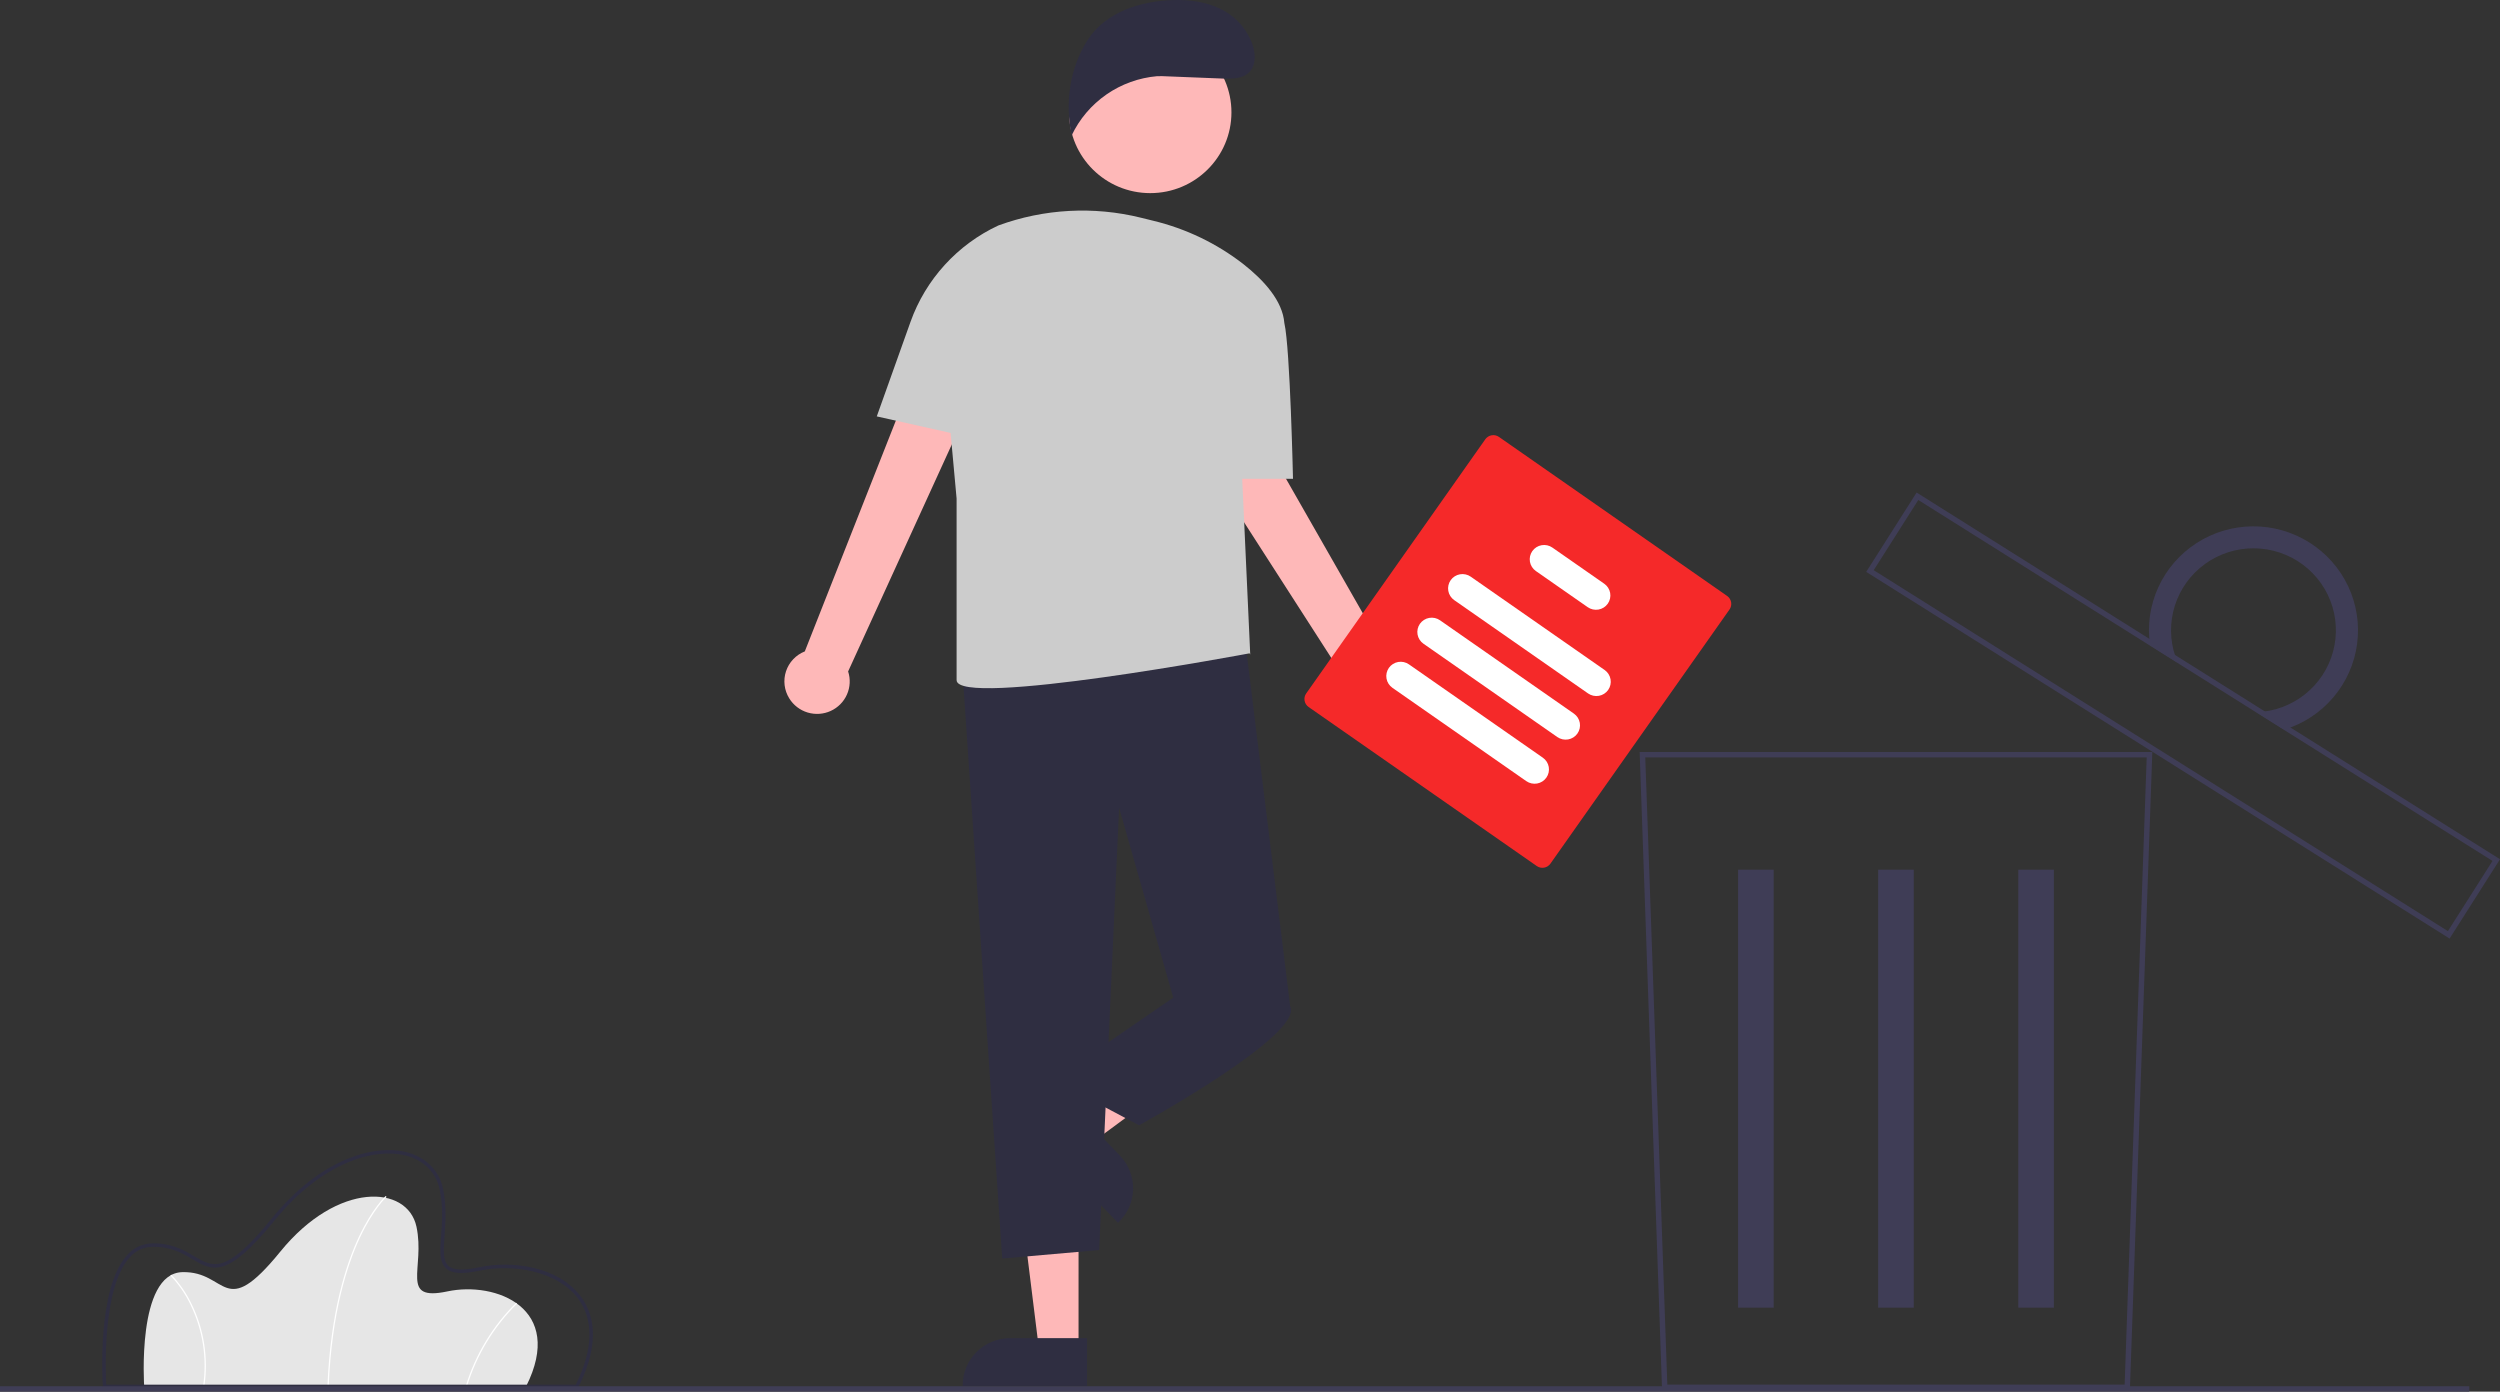 <svg width="300" height="167" viewBox="0 0 300 167" fill="none" xmlns="http://www.w3.org/2000/svg">
<rect x="0" y="0" width="300" height="167" fill="#333333" stroke="none"/>
<g clip-path="url(#clip0_631_3150)">
<path d="M63.135 166.364H17.302C17.302 166.364 16.373 152.812 21.87 152.658C27.367 152.504 26.747 158.664 33.638 150.194C40.529 141.724 48.889 142.186 49.973 147.191C51.057 152.196 47.883 156.2 53.69 154.968C59.496 153.736 67.858 156.97 63.135 166.364Z" fill="#E6E6E6"/>
<path d="M39.446 166.367L39.291 166.361C39.652 157.439 41.531 151.707 43.043 148.468C44.686 144.952 46.268 143.529 46.284 143.515L46.387 143.63C46.372 143.644 44.808 145.053 43.178 148.545C41.674 151.769 39.805 157.478 39.446 166.367Z" fill="white"/>
<path d="M56.033 166.385L55.885 166.342C57.037 162.561 59.115 159.123 61.932 156.336L62.036 156.45C59.24 159.217 57.178 162.631 56.033 166.385Z" fill="white"/>
<path d="M24.522 166.375L24.369 166.354C24.868 163.009 24.34 159.591 22.852 156.55C22.242 155.275 21.434 154.103 20.459 153.076L20.566 152.965C21.555 154.004 22.373 155.191 22.992 156.482C24.493 159.551 25.026 162.999 24.522 166.375Z" fill="white"/>
<path d="M69.355 166.57H12.359L12.346 166.378C12.313 165.901 11.586 154.633 15.257 150.612C15.621 150.187 16.071 149.843 16.577 149.602C17.083 149.36 17.634 149.227 18.195 149.21C20.588 149.142 22.091 150.034 23.305 150.749C25.591 152.098 27.101 152.989 32.592 146.239C38.54 138.927 44.958 137.353 48.647 138.228C51.031 138.794 52.674 140.391 53.155 142.612C53.611 144.714 53.465 146.69 53.349 148.277C53.224 149.976 53.125 151.317 53.827 151.925C54.414 152.433 55.581 152.479 57.504 152.071C61.416 151.241 66.876 151.951 69.615 155.472C71.09 157.366 72.251 160.81 69.412 166.456L69.355 166.57ZM12.748 166.158H69.098C71.214 161.89 71.28 158.284 69.288 155.724C66.774 152.494 61.501 151.644 57.591 152.474C55.501 152.917 54.256 152.844 53.555 152.236C52.697 151.493 52.802 150.061 52.935 148.248C53.05 146.687 53.193 144.744 52.75 142.699C52.304 140.64 50.773 139.157 48.551 138.63C44.979 137.783 38.739 139.336 32.913 146.499C27.198 153.525 25.476 152.51 23.093 151.103C21.865 150.379 20.471 149.557 18.206 149.621C17.701 149.637 17.205 149.758 16.75 149.977C16.295 150.195 15.891 150.506 15.563 150.889C12.265 154.502 12.668 164.635 12.748 166.158H12.748Z" fill="#2F2E41"/>
<path d="M255.587 166.799H199.448L199.437 166.486L196.757 90.237H258.278L255.587 166.799ZM200.078 166.151H254.957L257.603 90.885H197.432L200.078 166.151Z" fill="#3F3D56"/>
<path d="M212.84 104.364H208.57V156.919H212.84V104.364Z" fill="#3F3D56"/>
<path d="M229.653 104.364H225.383V156.919H229.653V104.364Z" fill="#3F3D56"/>
<path d="M246.465 104.364H242.195V156.919H246.465V104.364Z" fill="#3F3D56"/>
<path d="M293.952 112.627L293.676 112.454L223.944 68.626L229.993 59.106L230.269 59.279L300 103.108L293.952 112.627ZM224.844 68.424L293.748 111.733L299.1 103.31L230.196 60L224.844 68.424Z" fill="#3F3D56"/>
<path d="M277.115 65.093C275.088 63.817 272.736 63.146 270.337 63.16C267.939 63.174 265.594 63.873 263.583 65.172C261.571 66.471 259.976 68.317 258.988 70.491C257.999 72.665 257.659 75.075 258.006 77.436L261.331 79.526C260.496 77.596 260.303 75.451 260.782 73.404C261.261 71.358 262.386 69.518 263.992 68.153C265.598 66.789 267.602 65.972 269.709 65.821C271.816 65.671 273.916 66.196 275.702 67.319C277.487 68.441 278.865 70.103 279.632 72.061C280.399 74.018 280.516 76.169 279.966 78.197C279.416 80.226 278.227 82.026 276.573 83.334C274.92 84.642 272.889 85.389 270.778 85.466L274.103 87.556C276.396 86.856 278.439 85.516 279.99 83.695C281.54 81.875 282.533 79.65 282.851 77.286C283.168 74.921 282.797 72.515 281.781 70.354C280.764 68.193 279.146 66.367 277.118 65.093H277.115Z" fill="#3F3D56"/>
<path d="M296.315 166.352H0V167H296.315V166.352Z" fill="#3F3D56"/>
<path d="M129.426 161.927H124.679L122.419 143.714H129.427L129.426 161.927Z" fill="#FEB8B8"/>
<path d="M115.522 166.311H130.443V160.578H121.207C119.7 160.578 118.254 161.173 117.187 162.234C116.121 163.294 115.522 164.732 115.522 166.232V166.311Z" fill="#2F2E41"/>
<path d="M127.757 133.705L131.032 137.124L145.848 126.189L141.015 121.144L127.757 133.705Z" fill="#FEB8B8"/>
<path d="M134.406 138.69L128.033 132.04L123.859 135.996L134.154 146.74L134.212 146.685C134.753 146.173 135.186 145.56 135.489 144.881C135.791 144.202 135.956 143.47 135.974 142.728C135.992 141.985 135.862 141.247 135.593 140.554C135.324 139.861 134.921 139.228 134.406 138.691V138.69Z" fill="#2F2E41"/>
<path d="M94.713 83.809C94.412 83.328 94.222 82.788 94.154 82.226C94.086 81.664 94.143 81.094 94.32 80.556C94.498 80.018 94.792 79.525 95.182 79.113C95.571 78.7 96.047 78.378 96.576 78.168L115.215 30.92L122.48 35.247L101.775 80.573C102.071 81.48 102.022 82.463 101.637 83.336C101.253 84.209 100.56 84.912 99.689 85.311C98.819 85.71 97.831 85.778 96.914 85.501C95.997 85.224 95.214 84.622 94.713 83.809Z" fill="#FEB8B8"/>
<path d="M165.46 87.196C164.892 87.155 164.34 86.992 163.843 86.716C163.345 86.44 162.915 86.06 162.581 85.6C162.248 85.141 162.02 84.615 161.913 84.059C161.806 83.503 161.824 82.93 161.963 82.381L134.466 39.627L142.254 36.32L166.975 79.61C167.888 79.904 168.66 80.52 169.146 81.343C169.632 82.166 169.797 83.138 169.611 84.074C169.424 85.01 168.898 85.845 168.133 86.421C167.368 86.996 166.417 87.273 165.46 87.197V87.196Z" fill="#FEB8B8"/>
<path d="M115.398 79.078L120.266 151.026L131.897 150.005L134.292 96.924L140.792 119.721L154.818 120.741L149.266 75.675L115.398 79.078Z" fill="#2F2E41"/>
<path d="M142.844 116.319L140.791 119.722L126.424 129.589L136.687 135.033C136.687 135.033 156.529 124.145 154.819 120.742L142.844 116.319Z" fill="#2F2E41"/>
<path d="M105.213 49.968L109.262 38.621C110.163 36.096 111.558 33.774 113.367 31.789C115.176 29.804 117.363 28.195 119.801 27.057C125.282 25.049 131.242 24.724 136.91 26.125L138.384 26.489C142.313 27.436 145.994 29.204 149.183 31.676C151.678 33.633 153.922 36.11 154.122 38.774C154.123 38.78 154.125 38.785 154.127 38.791C154.818 41.803 155.16 57.455 155.16 57.455H149.064L150.028 78.551L149.951 78.398C149.951 78.398 114.792 85.016 114.792 81.613V59.836L114.071 51.951L105.213 49.968Z" fill="#CCCCCC"/>
<path d="M138.03 23.175C143.411 23.175 147.773 18.837 147.773 13.485C147.773 8.133 143.411 3.794 138.03 3.794C132.649 3.794 128.287 8.133 128.287 13.485C128.287 18.837 132.649 23.175 138.03 23.175Z" fill="#FEB8B8"/>
<path d="M139.49 9.139L147.055 9.441C148.007 9.438 149.046 9.404 149.771 8.792C150.863 7.869 150.681 6.126 150.096 4.824C148.466 1.198 144.83 -0.101 140.838 0.006C136.846 0.113 132.662 1.459 130.513 4.804C128.363 8.15 127.782 12.376 128.592 16.264C129.528 14.287 130.969 12.588 132.771 11.338C134.573 10.089 136.674 9.331 138.862 9.141L139.49 9.139Z" fill="#2F2E41"/>
<path d="M184.414 103.926L157.031 84.839C156.777 84.661 156.604 84.389 156.55 84.085C156.496 83.78 156.566 83.466 156.744 83.213L178.236 52.713C178.415 52.46 178.688 52.288 178.994 52.234C179.3 52.18 179.616 52.25 179.871 52.427L207.254 71.514C207.508 71.692 207.681 71.964 207.735 72.268C207.789 72.573 207.719 72.887 207.541 73.14L186.049 103.64C185.871 103.893 185.598 104.065 185.291 104.119C184.985 104.173 184.669 104.104 184.414 103.926Z" fill="#F52929"/>
<path d="M190.572 83.215L174.505 72.015C174.319 71.885 174.161 71.72 174.039 71.53C173.917 71.34 173.834 71.127 173.795 70.905C173.755 70.683 173.76 70.455 173.81 70.234C173.859 70.014 173.951 69.806 174.081 69.621C174.212 69.436 174.377 69.279 174.569 69.157C174.76 69.036 174.974 68.954 175.197 68.915C175.421 68.876 175.65 68.881 175.871 68.93C176.093 68.978 176.302 69.07 176.488 69.2L192.556 80.4C192.931 80.662 193.187 81.061 193.266 81.51C193.345 81.959 193.242 82.421 192.979 82.794C192.716 83.167 192.315 83.421 191.864 83.5C191.412 83.579 190.948 83.476 190.572 83.215Z" fill="white"/>
<path d="M186.884 88.448L170.817 77.248C170.63 77.118 170.472 76.954 170.35 76.763C170.228 76.573 170.145 76.36 170.105 76.138C170.066 75.916 170.071 75.688 170.12 75.467C170.169 75.247 170.262 75.038 170.392 74.853C170.522 74.668 170.688 74.511 170.88 74.39C171.071 74.268 171.285 74.186 171.508 74.147C171.732 74.108 171.961 74.113 172.183 74.162C172.404 74.211 172.614 74.303 172.8 74.433L188.868 85.633C189.242 85.895 189.498 86.294 189.577 86.743C189.656 87.192 189.553 87.653 189.29 88.026C189.027 88.399 188.626 88.653 188.175 88.732C187.724 88.811 187.26 88.709 186.884 88.448Z" fill="white"/>
<path d="M183.157 93.737L167.09 82.537C166.904 82.407 166.746 82.243 166.624 82.052C166.502 81.862 166.419 81.65 166.38 81.427C166.34 81.205 166.345 80.977 166.395 80.757C166.444 80.537 166.536 80.328 166.666 80.143C166.797 79.959 166.962 79.801 167.154 79.68C167.345 79.559 167.559 79.476 167.782 79.437C168.006 79.398 168.235 79.403 168.456 79.452C168.678 79.501 168.887 79.593 169.073 79.722L185.141 90.923C185.516 91.184 185.772 91.583 185.851 92.032C185.93 92.481 185.827 92.943 185.564 93.316C185.301 93.69 184.9 93.944 184.448 94.023C183.997 94.102 183.533 93.999 183.157 93.737V93.737Z" fill="white"/>
<path d="M190.527 72.863L184.304 68.525C184.118 68.395 183.959 68.231 183.837 68.04C183.715 67.85 183.632 67.637 183.593 67.415C183.553 67.193 183.558 66.965 183.607 66.744C183.657 66.524 183.749 66.315 183.879 66.13C184.01 65.945 184.175 65.788 184.367 65.666C184.558 65.545 184.772 65.463 184.996 65.424C185.219 65.385 185.449 65.39 185.67 65.439C185.892 65.488 186.101 65.58 186.287 65.71L192.511 70.048C192.886 70.31 193.141 70.709 193.221 71.158C193.3 71.607 193.197 72.069 192.934 72.442C192.671 72.815 192.27 73.069 191.818 73.148C191.367 73.227 190.903 73.124 190.527 72.863Z" fill="white"/>
</g>
<defs>
<clipPath id="clip0_631_3150">
<rect width="300" height="167" fill="white"/>
</clipPath>
</defs>
</svg>
